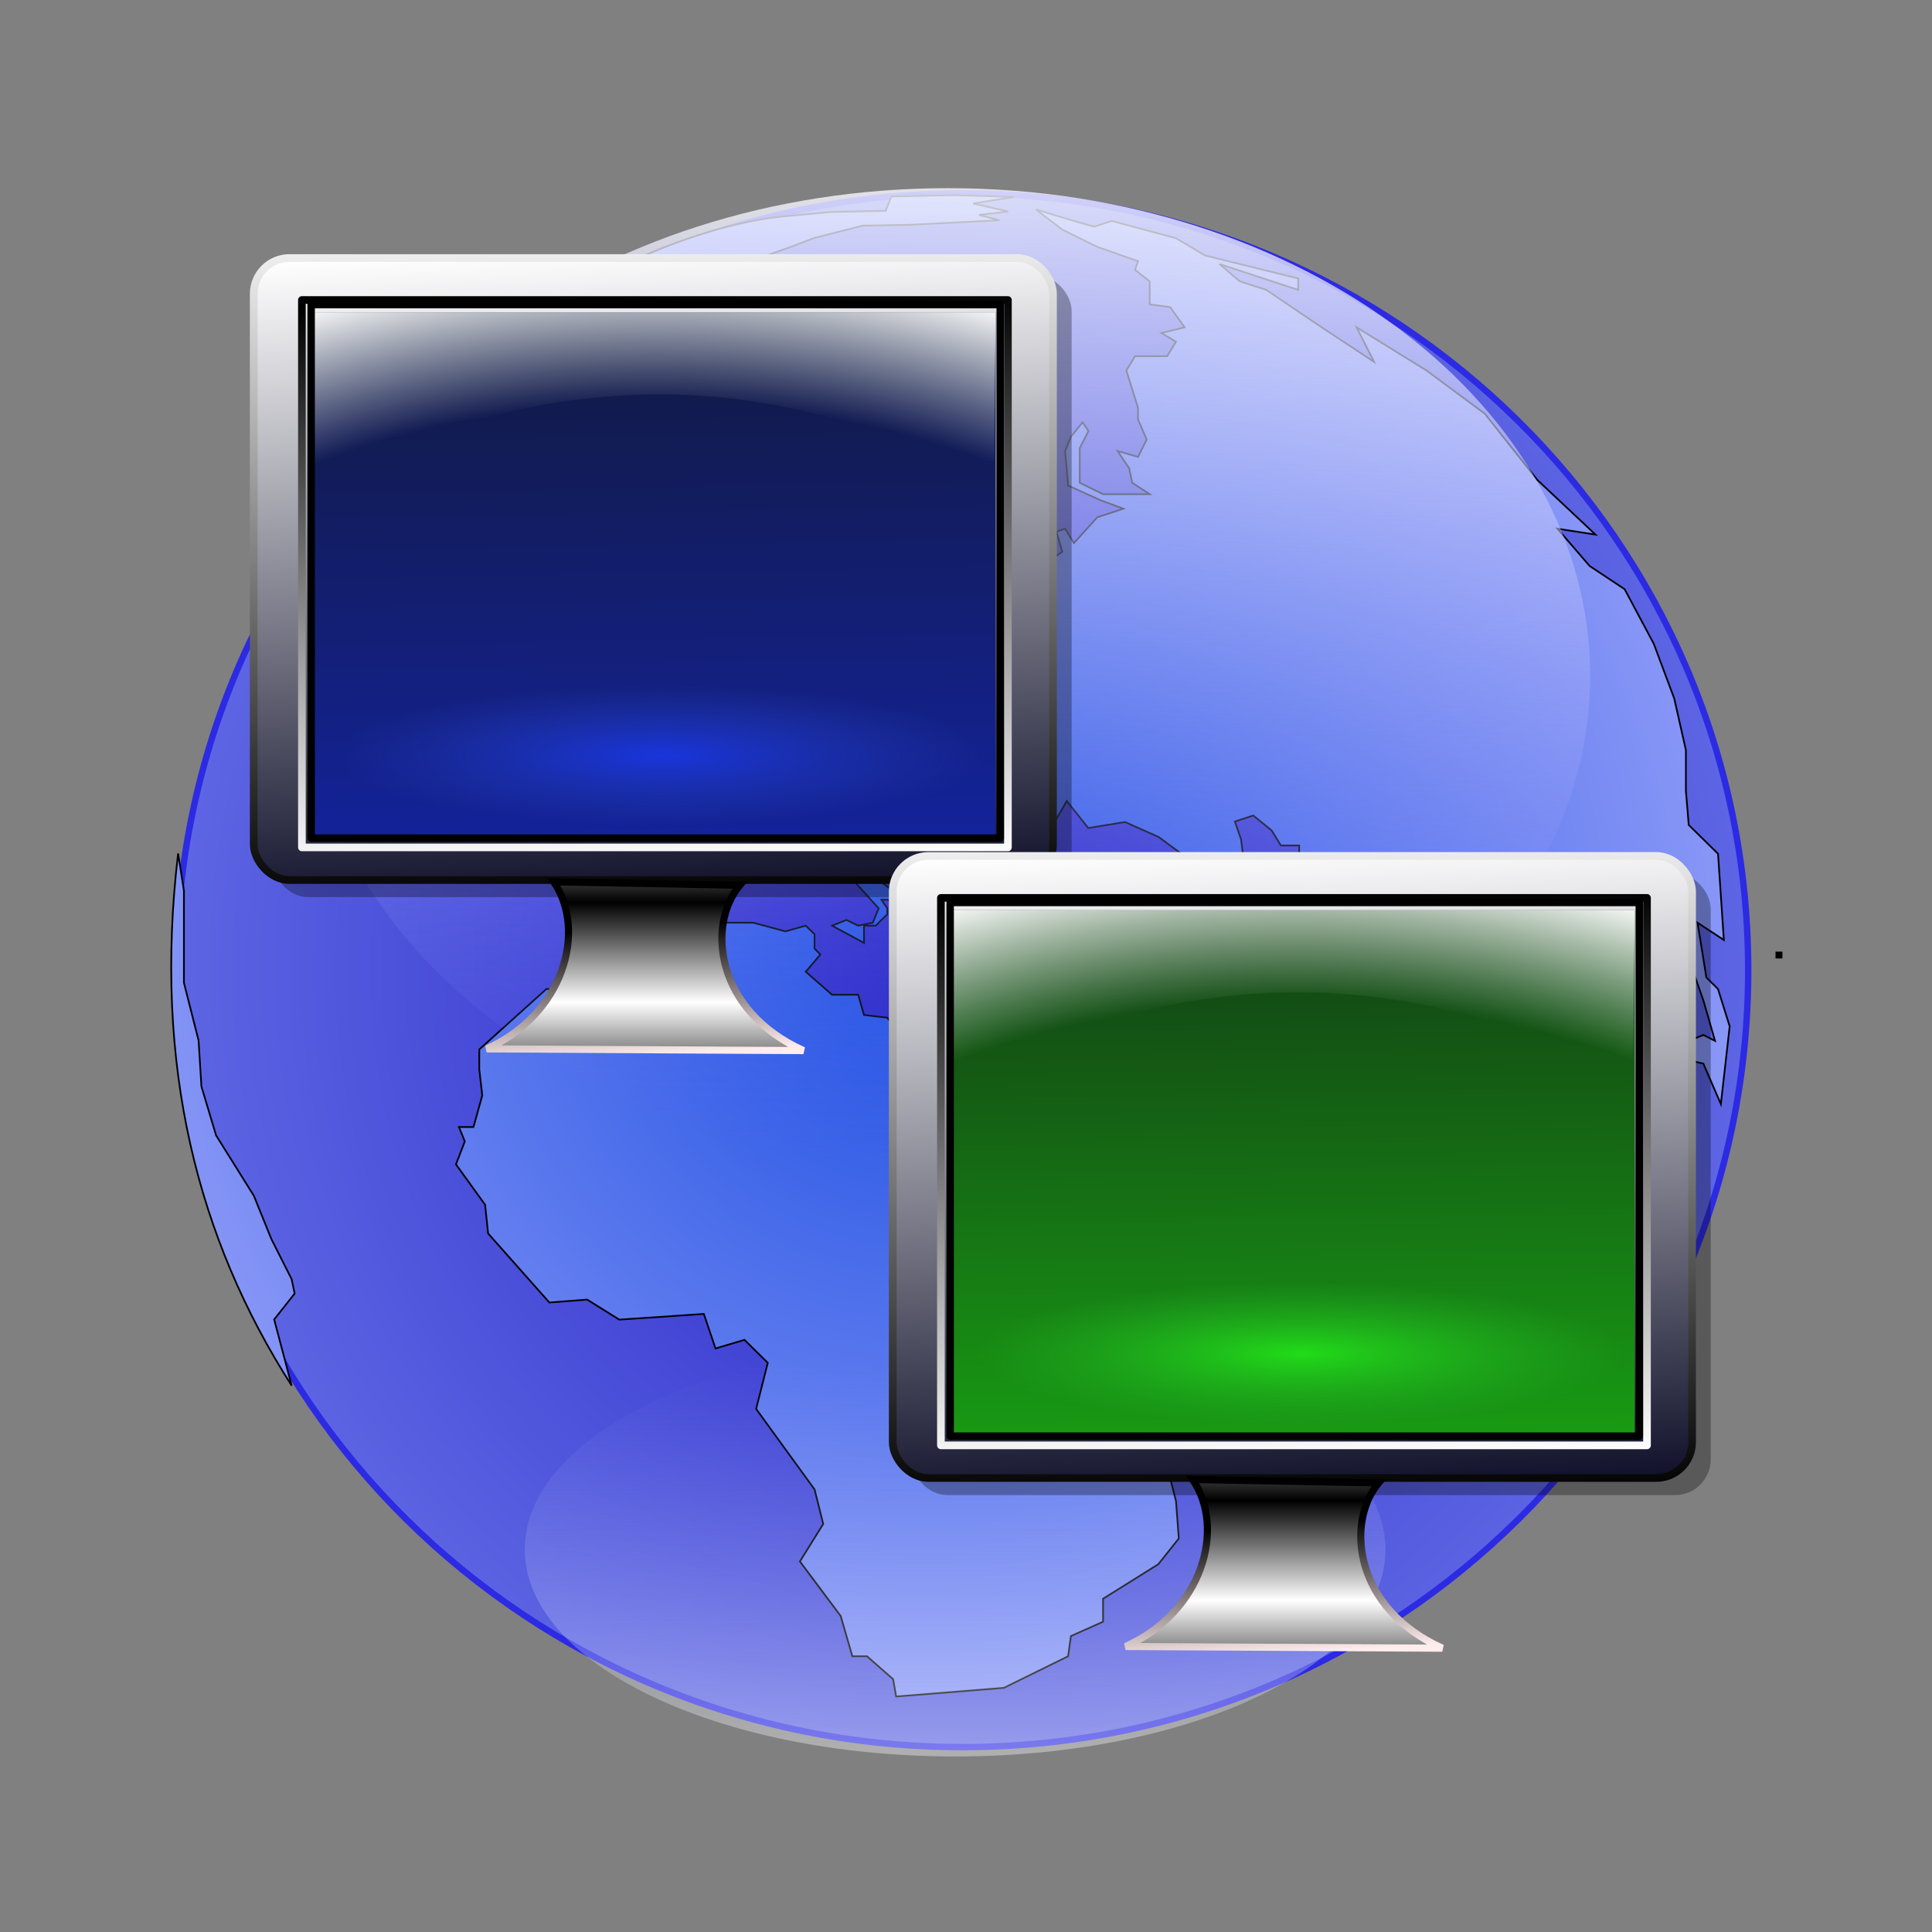 <?xml version="1.0" encoding="UTF-8" standalone="no"?>
<!-- Created with Inkscape (http://www.inkscape.org/) -->
<svg
   xmlns:dc="http://purl.org/dc/elements/1.1/"
   xmlns:cc="http://web.resource.org/cc/"
   xmlns:rdf="http://www.w3.org/1999/02/22-rdf-syntax-ns#"
   xmlns:svg="http://www.w3.org/2000/svg"
   xmlns="http://www.w3.org/2000/svg"
   xmlns:xlink="http://www.w3.org/1999/xlink"
   xmlns:sodipodi="http://sodipodi.sourceforge.net/DTD/sodipodi-0.dtd"
   xmlns:inkscape="http://www.inkscape.org/namespaces/inkscape"
   id="svg2"
   sodipodi:version="0.32"
   inkscape:version="0.45.1"
   width="256"
   height="256"
   version="1.0"
   sodipodi:docbase="/media/disk-2/aktual-melo"
   sodipodi:docname="Network-Places.svg"
   inkscape:output_extension="org.inkscape.output.svg.inkscape">
  <rect width="100%" height="100%" fill="#808080" stroke="none"/>
  <defs
     id="defs5">
    <linearGradient
       id="linearGradient7317">
      <stop
         style="stop-color:#189d13;stop-opacity:1;"
         offset="0"
         id="stop7319" />
      <stop
         style="stop-color:#123b15;stop-opacity:1;"
         offset="1"
         id="stop7321" />
    </linearGradient>
    <linearGradient
       id="linearGradient7309">
      <stop
         style="stop-color:#21dc18;stop-opacity:1;"
         offset="0"
         id="stop7311" />
      <stop
         style="stop-color:#25b02a;stop-opacity:0;"
         offset="1"
         id="stop7313" />
    </linearGradient>
    <radialGradient
       gradientUnits="userSpaceOnUse"
       gradientTransform="matrix(2.36,-4.921056e-7,5.057475e-7,2.487,-347.084,-379.246)"
       r="114.609"
       fy="249.404"
       fx="253.872"
       cy="249.404"
       cx="253.872"
       id="radialGradient2873"
       xlink:href="#linearGradient2875"
       inkscape:collect="always" />
    <linearGradient
       y2="592.205"
       x2="-932.792"
       y1="-9.542"
       x1="-983.559"
       gradientTransform="scale(-1.155,0.866)"
       gradientUnits="userSpaceOnUse"
       id="linearGradient2013"
       xlink:href="#linearGradient3109"
       inkscape:collect="always" />
    <linearGradient
       y2="10.631"
       x2="-68.401"
       y1="530.339"
       x1="449.496"
       gradientTransform="matrix(0.79,-4.159107e-2,4.303245e-2,0.763,394.72,70.004)"
       gradientUnits="userSpaceOnUse"
       id="linearGradient2010"
       xlink:href="#linearGradient7480"
       inkscape:collect="always" />
    <linearGradient
       y2="537.871"
       x2="452.564"
       y1="11.666"
       x1="-67.545"
       gradientTransform="matrix(0.79,-4.159107e-2,4.303245e-2,0.763,394.72,70.004)"
       gradientUnits="userSpaceOnUse"
       id="linearGradient2008"
       xlink:href="#linearGradient4910"
       inkscape:collect="always" />
    <linearGradient
       y2="779.087"
       x2="854.274"
       y1="233.441"
       x1="366.713"
       gradientTransform="matrix(0.999,-5.439426e-2,5.439514e-2,0.999,1.928,5.783)"
       gradientUnits="userSpaceOnUse"
       id="linearGradient2001"
       xlink:href="#linearGradient4297"
       inkscape:collect="always" />
    <linearGradient
       y2="10.631"
       x2="-68.401"
       y1="530.339"
       x1="449.496"
       gradientTransform="matrix(0.999,-5.439429e-2,5.439517e-2,0.999,434.189,222.209)"
       gradientUnits="userSpaceOnUse"
       id="linearGradient1999"
       xlink:href="#linearGradient7480"
       inkscape:collect="always" />
    <linearGradient
       y2="537.871"
       x2="452.564"
       y1="11.666"
       x1="-67.545"
       gradientTransform="matrix(0.999,-5.439429e-2,5.439517e-2,0.999,434.189,222.209)"
       gradientUnits="userSpaceOnUse"
       id="linearGradient1997"
       xlink:href="#linearGradient4910"
       inkscape:collect="always" />
    <linearGradient
       y2="592.205"
       x2="-932.792"
       y1="-9.542"
       x1="-983.559"
       gradientTransform="scale(-1.155,0.866)"
       gradientUnits="userSpaceOnUse"
       id="linearGradient1995"
       xlink:href="#linearGradient3109"
       inkscape:collect="always" />
    <radialGradient
       gradientTransform="scale(0.888,1.126)"
       gradientUnits="userSpaceOnUse"
       xlink:href="#linearGradient970"
       id="radialGradient973"
       fy="676.534"
       fx="243.087"
       r="97.462"
       cy="676.534"
       cx="243.087" />
    <linearGradient
       gradientTransform="matrix(2.149,0,0,1.034,-714.693,-464.173)"
       gradientUnits="userSpaceOnUse"
       xlink:href="#linearGradient2887"
       id="linearGradient770"
       y2="787.635"
       x2="452.824"
       y1="890.648"
       x1="452.824" />
    <radialGradient
       gradientTransform="matrix(1.519,0,0,1.463,-717.007,-462.949)"
       gradientUnits="userSpaceOnUse"
       xlink:href="#linearGradient668"
       id="radialGradient708"
       fy="476.608"
       fx="631.626"
       r="165.788"
       cy="476.608"
       cx="631.626" />
    <linearGradient
       spreadMethod="pad"
       gradientTransform="matrix(1.155,0,0,0.866,660.567,25.406)"
       gradientUnits="userSpaceOnUse"
       xlink:href="#linearGradient6228"
       id="linearGradient577"
       y2="1108.513"
       x2="1326.425"
       y1="414.635"
       x1="227.387" />
    <linearGradient
       gradientTransform="matrix(0.999,-5.439426e-2,5.439514e-2,0.999,1.928,5.783)"
       gradientUnits="userSpaceOnUse"
       xlink:href="#linearGradient4297"
       id="linearGradient3051"
       y2="779.087"
       x2="854.274"
       y1="233.441"
       x1="366.713" />
    <linearGradient
       gradientTransform="matrix(1.711,0,0,1.299,-716.118,-466.94)"
       gradientUnits="userSpaceOnUse"
       xlink:href="#linearGradient2881"
       id="linearGradient4300"
       y2="594.221"
       x2="558.047"
       y1="369.626"
       x1="563.67" />
    <linearGradient
       gradientTransform="matrix(0.999,-5.439429e-2,5.439517e-2,0.999,434.189,222.209)"
       gradientUnits="userSpaceOnUse"
       xlink:href="#linearGradient7480"
       id="linearGradient2432"
       y2="10.631"
       x2="-68.401"
       y1="530.339"
       x1="449.496" />
    <linearGradient
       gradientTransform="matrix(0.999,-5.439429e-2,5.439517e-2,0.999,434.189,222.209)"
       gradientUnits="userSpaceOnUse"
       xlink:href="#linearGradient4910"
       id="linearGradient2428"
       y2="537.871"
       x2="452.564"
       y1="11.666"
       x1="-67.545" />
    <defs
       id="defs8743">
      <linearGradient
         spreadMethod="pad"
         gradientUnits="objectBoundingBox"
         xlink:href="#linearGradient9558"
         id="linearGradient7346"
         y2="0.5"
         x2="1"
         y1="0.5"
         x1="0" />
      <linearGradient
         spreadMethod="pad"
         gradientUnits="objectBoundingBox"
         xlink:href="#linearGradient403"
         id="linearGradient6100"
         y2="0.5"
         x2="1"
         y1="0.5"
         x1="0" />
      <linearGradient
         spreadMethod="pad"
         gradientUnits="objectBoundingBox"
         xlink:href="#linearGradient4907"
         id="linearGradient4232"
         y2="0.5"
         x2="1"
         y1="0.5"
         x1="0" />
      <linearGradient
         id="linearGradient1594">
        <stop
           id="stop1595"
           offset="0"
           style="stop-color:#03a4fe;stop-opacity:0;" />
        <stop
           id="stop1596"
           offset="1"
           style="stop-color:#0090ff;stop-opacity:0.264;" />
      </linearGradient>
      <linearGradient
         id="linearGradient2829">
        <stop
           id="stop2830"
           offset="0"
           style="stop-color:#37ffff;stop-opacity:0.408;" />
        <stop
           id="stop2831"
           offset="1"
           style="stop-color:#60ffff;stop-opacity:0;" />
      </linearGradient>
      <linearGradient
         spreadMethod="pad"
         gradientUnits="objectBoundingBox"
         xlink:href="#linearGradient4904"
         id="linearGradient1587"
         y2="0.5"
         x2="1"
         y1="0.5"
         x1="0" />
      <linearGradient
         id="linearGradient2952">
        <stop
           id="stop2953"
           offset="0"
           style="stop-color:#ffffff;stop-opacity:0.378;" />
        <stop
           id="stop2954"
           offset="1"
           style="stop-color:#ffffff;stop-opacity:0;" />
      </linearGradient>
      <linearGradient
         id="linearGradient1870">
        <stop
           id="stop1871"
           offset="0"
           style="stop-color:#9dfffd;stop-opacity:0.995;" />
        <stop
           id="stop1872"
           offset="1"
           style="stop-color:#003fa7;stop-opacity:0.974;" />
      </linearGradient>
      <linearGradient
         id="linearGradient1598">
        <stop
           id="stop1599"
           offset="0"
           style="stop-color:#ffffff;stop-opacity:0.995;" />
        <stop
           id="stop1600"
           offset="1"
           style="stop-color:#53bdda;stop-opacity:1;" />
      </linearGradient>
      <linearGradient
         spreadMethod="pad"
         gradientUnits="objectBoundingBox"
         xlink:href="#linearGradient4901"
         id="linearGradient6007"
         y2="0.5"
         x2="1"
         y1="0.5"
         x1="0" />
      <linearGradient
         spreadMethod="pad"
         gradientUnits="objectBoundingBox"
         xlink:href="#linearGradient4928"
         id="linearGradient7207"
         y2="0.5"
         x2="1"
         y1="0.5"
         x1="0" />
      <linearGradient
         id="linearGradient2219">
        <stop
           id="stop2220"
           offset="0"
           style="stop-color:#001e00;stop-opacity:1;" />
        <stop
           id="stop2221"
           offset="1"
           style="stop-color:#000022;stop-opacity:0;" />
      </linearGradient>
      <linearGradient
         id="linearGradient17389">
        <stop
           id="stop17390"
           offset="0"
           style="stop-color:#000000;stop-opacity:0.451;" />
        <stop
           id="stop17391"
           offset="1"
           style="stop-color:#000000;stop-opacity:0;" />
      </linearGradient>
      <linearGradient
         spreadMethod="pad"
         gradientUnits="objectBoundingBox"
         xlink:href="#linearGradient9552"
         id="linearGradient16142"
         y2="0.5"
         x2="1"
         y1="0.5"
         x1="0" />
      <linearGradient
         id="linearGradient4028">
        <stop
           id="stop4029"
           offset="0"
           style="stop-color:#87ffff;stop-opacity:0.706;" />
        <stop
           id="stop4030"
           offset="1"
           style="stop-color:#ffffff;stop-opacity:0;" />
      </linearGradient>
      <linearGradient
         spreadMethod="pad"
         gradientUnits="objectBoundingBox"
         xlink:href="#linearGradient9555"
         id="linearGradient2167"
         y2="0.5"
         x2="1"
         y1="0.5"
         x1="0" />
      <linearGradient
         xlink:href="#linearGradient2167"
         id="linearGradient13655"
         y2="0.97"
         x2="0.526"
         y1="0.037"
         x1="0.526" />
      <linearGradient
         xlink:href="#linearGradient16142"
         id="linearGradient16141"
         y2="0.539"
         x2="0.864"
         y1="0.797"
         x1="0.306" />
      <linearGradient
         xlink:href="#linearGradient7207"
         id="linearGradient7210"
         y2="0.359"
         x2="0.663"
         y1="0.367"
         x1="0.029" />
      <linearGradient
         xlink:href="#linearGradient1594"
         id="linearGradient1597"
         y2="0.945"
         x2="0.594"
         y1="0.008"
         x1="0.678" />
      <linearGradient
         xlink:href="#linearGradient1598"
         id="linearGradient4105" />
      <radialGradient
         xlink:href="#linearGradient2829"
         id="radialGradient1590"
         fy="0.5"
         fx="0.5"
         r="0.509"
         cy="0.5"
         cx="0.5" />
      <linearGradient
         gradientTransform="scale(1.155,0.866)"
         gradientUnits="userSpaceOnUse"
         xlink:href="#linearGradient4232"
         id="linearGradient4235"
         y2="663.511"
         x2="260.042"
         y1="429.394"
         x1="260.042" />
      <linearGradient
         gradientTransform="scale(1.485,0.674)"
         gradientUnits="userSpaceOnUse"
         xlink:href="#linearGradient6100"
         id="linearGradient6103"
         y2="968.047"
         x2="205.207"
         y1="1082.052"
         x1="205.666" />
      <linearGradient
         gradientTransform="scale(1.007,0.993)"
         gradientUnits="userSpaceOnUse"
         xlink:href="#linearGradient7346"
         id="linearGradient7349"
         y2="673.13"
         x2="421.313"
         y1="79.105"
         x1="415.655" />
    </defs>
    <linearGradient
       gradientTransform="scale(-1.155,0.866)"
       gradientUnits="userSpaceOnUse"
       xlink:href="#linearGradient3109"
       id="linearGradient3113"
       y2="592.205"
       x2="-932.792"
       y1="-9.542"
       x1="-983.559" />
    <linearGradient
       id="linearGradient3109">
      <stop
         id="stop3110"
         offset="0"
         style="stop-color:#ffffff;stop-opacity:0.906;" />
      <stop
         id="stop3111"
         offset="1"
         style="stop-color:#ffffff;stop-opacity:0.177;" />
    </linearGradient>
    <linearGradient
       id="linearGradient6228">
      <stop
         id="stop6229"
         offset="0"
         style="stop-color:#ffffff;stop-opacity:0;" />
      <stop
         id="stop6231"
         offset="0.5"
         style="stop-color:#ffffff;stop-opacity:0.464;" />
      <stop
         id="stop6230"
         offset="1"
         style="stop-color:#ffffff;stop-opacity:0;" />
    </linearGradient>
    <linearGradient
       id="linearGradient7480">
      <stop
         id="stop7481"
         offset="0"
         style="stop-color:#bdbdbd;stop-opacity:1;" />
      <stop
         id="stop7482"
         offset="1"
         style="stop-color:#ffffff;stop-opacity:1;" />
    </linearGradient>
    <linearGradient
       id="linearGradient9552">
      <stop
         id="stop9554"
         offset="0"
         style="stop-color:#001dff;stop-opacity:0.776;" />
      <stop
         id="stop9553"
         offset="1"
         style="stop-color:#003787;stop-opacity:0.224;" />
    </linearGradient>
    <linearGradient
       id="linearGradient9555">
      <stop
         id="stop9557"
         offset="0"
         style="stop-color:#0043d9;stop-opacity:0.756;" />
      <stop
         id="stop9556"
         offset="1"
         style="stop-color:#00006e;stop-opacity:0.653;" />
    </linearGradient>
    <linearGradient
       id="linearGradient9558">
      <stop
         id="stop9560"
         offset="0"
         style="stop-color:#00007a;stop-opacity:1;" />
      <stop
         id="stop9559"
         offset="1"
         style="stop-color:#00007a;stop-opacity:0;" />
    </linearGradient>
    <linearGradient
       id="linearGradient4901">
      <stop
         id="stop4903"
         offset="0"
         style="stop-color:#ffffff;stop-opacity:0;" />
      <stop
         id="stop4902"
         offset="1"
         style="stop-color:#bbffff;stop-opacity:0.404;" />
    </linearGradient>
    <linearGradient
       id="linearGradient4904">
      <stop
         id="stop4906"
         offset="0"
         style="stop-color:#006ce4;stop-opacity:0.249;" />
      <stop
         id="stop4905"
         offset="1"
         style="stop-color:#3b85b3;stop-opacity:0.207;" />
    </linearGradient>
    <linearGradient
       id="linearGradient4907">
      <stop
         id="stop4909"
         offset="0"
         style="stop-color:#ffffff;stop-opacity:0.845;" />
      <stop
         id="stop4908"
         offset="1"
         style="stop-color:#ffffff;stop-opacity:0;" />
    </linearGradient>
    <linearGradient
       id="linearGradient4910">
      <stop
         id="stop4911"
         offset="0"
         style="stop-color:#000000;stop-opacity:0.681;" />
      <stop
         id="stop4912"
         offset="1"
         style="stop-color:#000000;stop-opacity:0.094;" />
    </linearGradient>
    <linearGradient
       id="linearGradient4928">
      <stop
         id="stop4930"
         offset="0"
         style="stop-color:#0072fe;stop-opacity:1;" />
      <stop
         id="stop4929"
         offset="1"
         style="stop-color:#0000b0;stop-opacity:1;" />
    </linearGradient>
    <linearGradient
       id="linearGradient4297">
      <stop
         id="stop4298"
         offset="0"
         style="stop-color:#bdbdbd;stop-opacity:0.502;" />
      <stop
         id="stop4299"
         offset="1"
         style="stop-color:#ffffff;stop-opacity:0.729;" />
    </linearGradient>
    <linearGradient
       id="linearGradient403">
      <stop
         id="stop405"
         offset="0"
         style="stop-color:#ffffff;stop-opacity:0.371;" />
      <stop
         id="stop404"
         offset="1"
         style="stop-color:#ffffff;stop-opacity:0;" />
    </linearGradient>
    <linearGradient
       id="linearGradient668">
      <stop
         id="stop669"
         offset="0"
         style="stop-color:#1c4fe2;stop-opacity:1" />
      <stop
         id="stop670"
         offset="1"
         style="stop-color:#97a0f9;stop-opacity:1" />
    </linearGradient>
    <linearGradient
       id="linearGradient970">
      <stop
         id="stop971"
         offset="0"
         style="stop-color:#ffbf00;stop-opacity:1;" />
      <stop
         id="stop972"
         offset="1"
         style="stop-color:#ffbf00;stop-opacity:0;" />
    </linearGradient>
    <linearGradient
       inkscape:collect="always"
       id="linearGradient2875">
      <stop
         style="stop-color:#2521c4;stop-opacity:1"
         offset="0"
         id="stop2877" />
      <stop
         style="stop-color:#6a76eb;stop-opacity:1"
         offset="1"
         id="stop2879" />
    </linearGradient>
    <linearGradient
       id="linearGradient2881">
      <stop
         style="stop-color:#ffffff;stop-opacity:0.845;"
         offset="0"
         id="stop2883" />
      <stop
         style="stop-color:#4d5af1;stop-opacity:0"
         offset="1"
         id="stop2885" />
    </linearGradient>
    <linearGradient
       id="linearGradient2887">
      <stop
         style="stop-color:#ffffff;stop-opacity:0.371;"
         offset="0"
         id="stop2889" />
      <stop
         style="stop-color:#94a4f0;stop-opacity:0"
         offset="1"
         id="stop2891" />
    </linearGradient>
    <linearGradient
       gradientUnits="userSpaceOnUse"
       y2="121.241"
       x2="67.041"
       y1="103.078"
       x1="65.799"
       id="linearGradient2878"
       xlink:href="#linearGradient2872"
       inkscape:collect="always" />
    <linearGradient
       spreadMethod="reflect"
       gradientUnits="userSpaceOnUse"
       y2="113.966"
       x2="61.943"
       y1="99.932"
       x1="61.943"
       id="linearGradient2870"
       xlink:href="#linearGradient2864"
       inkscape:collect="always" />
    <radialGradient
       r="43.917"
       fy="84.446"
       fx="68.597"
       cy="84.446"
       cx="68.597"
       gradientTransform="matrix(1,0,0,0.253,0,63.044)"
       gradientUnits="userSpaceOnUse"
       id="radialGradient2860"
       xlink:href="#linearGradient2813"
       inkscape:collect="always" />
    <radialGradient
       r="53.137"
       fy="232.457"
       fx="55.504"
       cy="232.457"
       cx="55.504"
       gradientTransform="matrix(3.032318e-8,-1.668,2.597,4.56034e-8,-537.486,188.79)"
       gradientUnits="userSpaceOnUse"
       id="radialGradient2858"
       xlink:href="#linearGradient2783"
       inkscape:collect="always" />
    <linearGradient
       y2="11.735"
       x2="64.631"
       y1="100.295"
       x1="66.299"
       gradientUnits="userSpaceOnUse"
       id="linearGradient2856"
       xlink:href="#linearGradient2772"
       inkscape:collect="always" />
    <linearGradient
       y2="12.708"
       x2="74.158"
       y1="101.747"
       x1="76.587"
       gradientTransform="matrix(0.994,0,0,0.992,0.55,0.349)"
       gradientUnits="userSpaceOnUse"
       id="linearGradient2854"
       xlink:href="#linearGradient2764"
       inkscape:collect="always" />
    <linearGradient
       y2="-2.178"
       x2="94.483"
       y1="106.949"
       x1="96.186"
       gradientUnits="userSpaceOnUse"
       id="linearGradient2852"
       xlink:href="#linearGradient2831"
       inkscape:collect="always" />
    <linearGradient
       y2="4.839"
       x2="63.753"
       y1="106.465"
       x1="68.36"
       gradientUnits="userSpaceOnUse"
       id="linearGradient2850"
       xlink:href="#linearGradient2823"
       inkscape:collect="always" />
    <linearGradient
       id="linearGradient2764"
       inkscape:collect="always">
      <stop
         id="stop2766"
         offset="0"
         style="stop-color:white;stop-opacity:1" />
      <stop
         id="stop2768"
         offset="1"
         style="stop-color:black;stop-opacity:1" />
    </linearGradient>
    <linearGradient
       id="linearGradient2772">
      <stop
         id="stop2774"
         offset="0"
         style="stop-color:#13239d;stop-opacity:1;" />
      <stop
         id="stop2776"
         offset="1"
         style="stop-color:#12193b;stop-opacity:1;" />
    </linearGradient>
    <linearGradient
       id="linearGradient2783">
      <stop
         style="stop-color:#b5d9b4;stop-opacity:0"
         offset="0"
         id="stop2785" />
      <stop
         id="stop2793"
         offset="0.5"
         style="stop-color:#daecd9;stop-opacity:0;" />
      <stop
         style="stop-color:#ecf5ec;stop-opacity:0;"
         offset="0.75"
         id="stop2795" />
      <stop
         style="stop-color:white;stop-opacity:1"
         offset="1"
         id="stop2787" />
    </linearGradient>
    <linearGradient
       id="linearGradient2801">
      <stop
         id="stop2807"
         offset="0"
         style="stop-color:#18dc18;stop-opacity:0" />
      <stop
         id="stop2809"
         offset="1"
         style="stop-color:#2e9f30;stop-opacity:1;" />
    </linearGradient>
    <linearGradient
       id="linearGradient2813">
      <stop
         id="stop2815"
         offset="0"
         style="stop-color:#1835dc;stop-opacity:1;" />
      <stop
         id="stop2817"
         offset="1"
         style="stop-color:#253cb0;stop-opacity:0;" />
    </linearGradient>
    <linearGradient
       id="linearGradient2823"
       inkscape:collect="always">
      <stop
         id="stop2825"
         offset="0"
         style="stop-color:#10102a;stop-opacity:1" />
      <stop
         id="stop2827"
         offset="1"
         style="stop-color:white;stop-opacity:1" />
    </linearGradient>
    <linearGradient
       id="linearGradient2831"
       inkscape:collect="always">
      <stop
         id="stop2833"
         offset="0"
         style="stop-color:black;stop-opacity:1" />
      <stop
         id="stop2835"
         offset="1"
         style="stop-color:white;stop-opacity:1" />
    </linearGradient>
    <linearGradient
       id="linearGradient2864"
       inkscape:collect="always">
      <stop
         id="stop2866"
         offset="0"
         style="stop-color:black;stop-opacity:1;" />
      <stop
         id="stop2868"
         offset="1"
         style="stop-color:white;stop-opacity:1" />
    </linearGradient>
    <linearGradient
       id="linearGradient2872"
       inkscape:collect="always">
      <stop
         id="stop2874"
         offset="0"
         style="stop-color:black;stop-opacity:1;" />
      <stop
         id="stop2876"
         offset="1"
         style="stop-color:#ffeded;stop-opacity:1" />
    </linearGradient>
    <linearGradient
       inkscape:collect="always"
       xlink:href="#linearGradient2823"
       id="linearGradient6244"
       gradientUnits="userSpaceOnUse"
       x1="68.36"
       y1="106.465"
       x2="63.753"
       y2="4.839" />
    <linearGradient
       inkscape:collect="always"
       xlink:href="#linearGradient2831"
       id="linearGradient6246"
       gradientUnits="userSpaceOnUse"
       x1="96.186"
       y1="106.949"
       x2="94.483"
       y2="-2.178" />
    <linearGradient
       inkscape:collect="always"
       xlink:href="#linearGradient2764"
       id="linearGradient6248"
       gradientUnits="userSpaceOnUse"
       gradientTransform="matrix(0.994,0,0,0.992,0.55,0.349)"
       x1="76.587"
       y1="101.747"
       x2="74.158"
       y2="12.708" />
    <linearGradient
       inkscape:collect="always"
       xlink:href="#linearGradient2772"
       id="linearGradient6250"
       gradientUnits="userSpaceOnUse"
       x1="66.299"
       y1="100.295"
       x2="64.631"
       y2="11.735" />
    <radialGradient
       inkscape:collect="always"
       xlink:href="#linearGradient2783"
       id="radialGradient6252"
       gradientUnits="userSpaceOnUse"
       gradientTransform="matrix(3.032318e-8,-1.668,2.597,4.56034e-8,-537.486,188.79)"
       cx="55.504"
       cy="232.457"
       fx="55.504"
       fy="232.457"
       r="53.137" />
    <radialGradient
       inkscape:collect="always"
       xlink:href="#linearGradient2813"
       id="radialGradient6254"
       gradientUnits="userSpaceOnUse"
       gradientTransform="matrix(1,0,0,0.253,0,63.044)"
       cx="68.597"
       cy="84.446"
       fx="68.597"
       fy="84.446"
       r="43.917" />
    <linearGradient
       inkscape:collect="always"
       xlink:href="#linearGradient2864"
       id="linearGradient6256"
       gradientUnits="userSpaceOnUse"
       spreadMethod="reflect"
       x1="61.943"
       y1="99.932"
       x2="61.943"
       y2="113.966" />
    <linearGradient
       inkscape:collect="always"
       xlink:href="#linearGradient2872"
       id="linearGradient6258"
       gradientUnits="userSpaceOnUse"
       x1="65.799"
       y1="103.078"
       x2="67.041"
       y2="121.241" />
    <linearGradient
       inkscape:collect="always"
       xlink:href="#linearGradient2864"
       id="linearGradient6261"
       gradientUnits="userSpaceOnUse"
       spreadMethod="reflect"
       x1="61.943"
       y1="99.932"
       x2="61.943"
       y2="113.966"
       gradientTransform="matrix(0.943,0,0,0.943,268.204,83.283)" />
    <linearGradient
       inkscape:collect="always"
       xlink:href="#linearGradient2872"
       id="linearGradient6263"
       gradientUnits="userSpaceOnUse"
       x1="65.799"
       y1="103.078"
       x2="67.041"
       y2="121.241"
       gradientTransform="matrix(0.943,0,0,0.943,268.204,83.283)" />
    <radialGradient
       inkscape:collect="always"
       xlink:href="#linearGradient2783"
       id="radialGradient7247"
       gradientUnits="userSpaceOnUse"
       gradientTransform="matrix(2.5823402e-8,-1.421,2.212,3.8836129e-8,-186.259,246.923)"
       cx="55.504"
       cy="232.457"
       fx="55.504"
       fy="232.457"
       r="53.137" />
    <linearGradient
       inkscape:collect="always"
       xlink:href="#linearGradient2772"
       id="linearGradient7250"
       gradientUnits="userSpaceOnUse"
       x1="66.299"
       y1="100.295"
       x2="64.631"
       y2="11.735"
       gradientTransform="matrix(0.852,0,0,0.852,271.468,86.149)" />
    <linearGradient
       inkscape:collect="always"
       xlink:href="#linearGradient2764"
       id="linearGradient7253"
       gradientUnits="userSpaceOnUse"
       gradientTransform="matrix(0.846,0,0,0.844,271.936,86.445)"
       x1="76.587"
       y1="101.747"
       x2="74.158"
       y2="12.708" />
    <linearGradient
       inkscape:collect="always"
       xlink:href="#linearGradient2823"
       id="linearGradient7256"
       gradientUnits="userSpaceOnUse"
       x1="68.36"
       y1="106.465"
       x2="63.753"
       y2="4.839"
       gradientTransform="matrix(0.852,0,0,0.852,271.468,86.149)" />
    <linearGradient
       inkscape:collect="always"
       xlink:href="#linearGradient2831"
       id="linearGradient7258"
       gradientUnits="userSpaceOnUse"
       x1="96.186"
       y1="106.949"
       x2="94.483"
       y2="-2.178"
       gradientTransform="matrix(0.852,0,0,0.852,271.468,86.149)" />
    <linearGradient
       inkscape:collect="always"
       xlink:href="#linearGradient2823"
       id="linearGradient7271"
       gradientUnits="userSpaceOnUse"
       gradientTransform="matrix(0.852,0,0,0.852,271.468,86.149)"
       x1="68.36"
       y1="106.465"
       x2="63.753"
       y2="4.839" />
    <linearGradient
       inkscape:collect="always"
       xlink:href="#linearGradient2831"
       id="linearGradient7273"
       gradientUnits="userSpaceOnUse"
       gradientTransform="matrix(0.852,0,0,0.852,271.468,86.149)"
       x1="96.186"
       y1="106.949"
       x2="94.483"
       y2="-2.178" />
    <linearGradient
       inkscape:collect="always"
       xlink:href="#linearGradient2764"
       id="linearGradient7275"
       gradientUnits="userSpaceOnUse"
       gradientTransform="matrix(0.846,0,0,0.844,271.936,86.445)"
       x1="76.587"
       y1="101.747"
       x2="74.158"
       y2="12.708" />
    <linearGradient
       inkscape:collect="always"
       xlink:href="#linearGradient2772"
       id="linearGradient7277"
       gradientUnits="userSpaceOnUse"
       gradientTransform="matrix(0.852,0,0,0.852,271.468,86.149)"
       x1="66.299"
       y1="100.295"
       x2="64.631"
       y2="11.735" />
    <radialGradient
       inkscape:collect="always"
       xlink:href="#linearGradient2783"
       id="radialGradient7279"
       gradientUnits="userSpaceOnUse"
       gradientTransform="matrix(2.5823402e-8,-1.421,2.212,3.8836129e-8,-186.259,246.923)"
       cx="55.504"
       cy="232.457"
       fx="55.504"
       fy="232.457"
       r="53.137" />
    <radialGradient
       inkscape:collect="always"
       xlink:href="#linearGradient2813"
       id="radialGradient7281"
       gradientUnits="userSpaceOnUse"
       gradientTransform="matrix(1,0,0,0.253,0,63.044)"
       cx="68.597"
       cy="84.446"
       fx="68.597"
       fy="84.446"
       r="43.917" />
    <linearGradient
       inkscape:collect="always"
       xlink:href="#linearGradient2864"
       id="linearGradient7283"
       gradientUnits="userSpaceOnUse"
       gradientTransform="matrix(0.943,0,0,0.943,268.204,83.283)"
       spreadMethod="reflect"
       x1="61.943"
       y1="99.932"
       x2="61.943"
       y2="113.966" />
    <linearGradient
       inkscape:collect="always"
       xlink:href="#linearGradient2872"
       id="linearGradient7285"
       gradientUnits="userSpaceOnUse"
       gradientTransform="matrix(0.943,0,0,0.943,268.204,83.283)"
       x1="65.799"
       y1="103.078"
       x2="67.041"
       y2="121.241" />
    <linearGradient
       inkscape:collect="always"
       xlink:href="#linearGradient2864"
       id="linearGradient7288"
       gradientUnits="userSpaceOnUse"
       gradientTransform="matrix(0.943,0,0,0.943,285.535,103.585)"
       spreadMethod="reflect"
       x1="61.943"
       y1="99.932"
       x2="61.943"
       y2="113.966" />
    <linearGradient
       inkscape:collect="always"
       xlink:href="#linearGradient2872"
       id="linearGradient7290"
       gradientUnits="userSpaceOnUse"
       gradientTransform="matrix(0.943,0,0,0.943,285.535,103.585)"
       x1="65.799"
       y1="103.078"
       x2="67.041"
       y2="121.241" />
    <radialGradient
       inkscape:collect="always"
       xlink:href="#linearGradient2783"
       id="radialGradient7295"
       gradientUnits="userSpaceOnUse"
       gradientTransform="matrix(2.5823402e-8,-1.421,2.212,3.8836129e-8,-168.928,267.225)"
       cx="55.504"
       cy="232.457"
       fx="55.504"
       fy="232.457"
       r="53.137" />
    <linearGradient
       inkscape:collect="always"
       xlink:href="#linearGradient7317"
       id="linearGradient7298"
       gradientUnits="userSpaceOnUse"
       gradientTransform="matrix(0.852,0,0,0.852,288.798,106.45)"
       x1="66.299"
       y1="100.295"
       x2="64.631"
       y2="11.735" />
    <linearGradient
       inkscape:collect="always"
       xlink:href="#linearGradient2764"
       id="linearGradient7301"
       gradientUnits="userSpaceOnUse"
       gradientTransform="matrix(0.846,0,0,0.844,289.267,106.747)"
       x1="76.587"
       y1="101.747"
       x2="74.158"
       y2="12.708" />
    <linearGradient
       inkscape:collect="always"
       xlink:href="#linearGradient2823"
       id="linearGradient7304"
       gradientUnits="userSpaceOnUse"
       gradientTransform="matrix(0.852,0,0,0.852,288.798,106.45)"
       x1="68.36"
       y1="106.465"
       x2="63.753"
       y2="4.839" />
    <linearGradient
       inkscape:collect="always"
       xlink:href="#linearGradient2831"
       id="linearGradient7306"
       gradientUnits="userSpaceOnUse"
       gradientTransform="matrix(0.852,0,0,0.852,288.798,106.45)"
       x1="96.186"
       y1="106.949"
       x2="94.483"
       y2="-2.178" />
    <radialGradient
       inkscape:collect="always"
       xlink:href="#linearGradient7309"
       id="radialGradient7315"
       gradientUnits="userSpaceOnUse"
       gradientTransform="matrix(1,0,0,0.253,0,63.044)"
       cx="68.597"
       cy="84.446"
       fx="68.597"
       fy="84.446"
       r="43.917" />
    <linearGradient
       inkscape:collect="always"
       xlink:href="#linearGradient2823"
       id="linearGradient7333"
       gradientUnits="userSpaceOnUse"
       gradientTransform="matrix(0.852,0,0,0.852,288.798,106.45)"
       x1="68.36"
       y1="106.465"
       x2="63.753"
       y2="4.839" />
    <linearGradient
       inkscape:collect="always"
       xlink:href="#linearGradient2831"
       id="linearGradient7335"
       gradientUnits="userSpaceOnUse"
       gradientTransform="matrix(0.852,0,0,0.852,288.798,106.45)"
       x1="96.186"
       y1="106.949"
       x2="94.483"
       y2="-2.178" />
    <linearGradient
       inkscape:collect="always"
       xlink:href="#linearGradient2764"
       id="linearGradient7337"
       gradientUnits="userSpaceOnUse"
       gradientTransform="matrix(0.846,0,0,0.844,289.267,106.747)"
       x1="76.587"
       y1="101.747"
       x2="74.158"
       y2="12.708" />
    <linearGradient
       inkscape:collect="always"
       xlink:href="#linearGradient7317"
       id="linearGradient7339"
       gradientUnits="userSpaceOnUse"
       gradientTransform="matrix(0.852,0,0,0.852,288.798,106.45)"
       x1="66.299"
       y1="100.295"
       x2="64.631"
       y2="11.735" />
    <radialGradient
       inkscape:collect="always"
       xlink:href="#linearGradient2783"
       id="radialGradient7341"
       gradientUnits="userSpaceOnUse"
       gradientTransform="matrix(2.5823402e-8,-1.421,2.212,3.8836129e-8,-168.928,267.225)"
       cx="55.504"
       cy="232.457"
       fx="55.504"
       fy="232.457"
       r="53.137" />
    <radialGradient
       inkscape:collect="always"
       xlink:href="#linearGradient7309"
       id="radialGradient7343"
       gradientUnits="userSpaceOnUse"
       gradientTransform="matrix(1,0,0,0.253,0,63.044)"
       cx="68.597"
       cy="84.446"
       fx="68.597"
       fy="84.446"
       r="43.917" />
    <linearGradient
       inkscape:collect="always"
       xlink:href="#linearGradient2864"
       id="linearGradient7345"
       gradientUnits="userSpaceOnUse"
       gradientTransform="matrix(0.943,0,0,0.943,285.535,103.585)"
       spreadMethod="reflect"
       x1="61.943"
       y1="99.932"
       x2="61.943"
       y2="113.966" />
    <linearGradient
       inkscape:collect="always"
       xlink:href="#linearGradient2872"
       id="linearGradient7347"
       gradientUnits="userSpaceOnUse"
       gradientTransform="matrix(0.943,0,0,0.943,285.535,103.585)"
       x1="65.799"
       y1="103.078"
       x2="67.041"
       y2="121.241" />
  </defs>
  <sodipodi:namedview
     inkscape:window-height="733"
     inkscape:window-width="1017"
     inkscape:pageshadow="2"
     inkscape:pageopacity="0.0"
     guidetolerance="10.0"
     gridtolerance="10.0"
     objecttolerance="10.0"
     borderopacity="1.0"
     bordercolor="#666666"
     pagecolor="#ffffff"
     id="base"
     width="256px"
     height="256px"
     inkscape:zoom="2.0195312"
     inkscape:cx="128"
     inkscape:cy="128"
     inkscape:window-x="0"
     inkscape:window-y="0"
     inkscape:current-layer="svg2" />
  <g
     id="g3172"
     transform="matrix(0.479,0,0,0.479,6.773,13.077)">
    <path
       id="path381"
       style="fill:url(#radialGradient2873);fill-opacity:1;stroke:#2c2ae3;stroke-width:1.766;stroke-opacity:1"
       d="M 469.462,241.094 C 469.492,359.775 372.149,456.001 252.061,456.001 C 131.973,456.001 34.631,359.775 34.661,241.094 C 34.631,122.413 131.973,26.187 252.061,26.187 C 372.149,26.187 469.492,122.413 469.462,241.094 z " />
    <path
       id="path4653"
       style="fill:url(#radialGradient708);fill-opacity:1;fill-rule:nonzero;stroke:#000000;stroke-width:0.466;stroke-linecap:butt;stroke-linejoin:miter;stroke-miterlimit:4;stroke-opacity:1"
       d="M 250.151,26.693 L 232.421,27.054 L 230.855,31.02 L 215.566,31.336 L 205.112,32.327 C 166.497,35.137 104.647,68.269 68.937,123.196 L 74.647,125.495 L 83.351,117.337 L 86.667,121.258 L 90.581,115.624 L 94.68,120.312 L 89.89,122.791 L 93.16,125.135 L 100.39,124.188 L 101.081,117.021 L 108.956,107.33 L 109.923,116.075 L 114.022,117.562 L 103.568,121.754 L 103.752,128.921 L 103.061,135.276 L 109.462,132.797 L 109.37,128.786 L 111.765,127.163 L 112.456,121.574 L 115.633,118.328 L 121.206,115.849 L 125.166,111.793 L 129.817,102.147 L 140.916,91.6 L 136.863,90.112 L 142.389,84.433 L 149.435,73.931 L 136.633,78.979 L 128.666,83.892 L 123.002,83.216 L 131.751,76.68 L 153.212,59.552 L 164.633,66.493 L 163.896,69.694 L 155.054,72.218 L 154.317,76.229 L 148.745,79.52 L 145.659,86.777 L 153.718,85.785 L 156.021,80.962 L 156.942,85.74 L 164.126,82.405 L 168.04,76.77 L 171.264,77.492 L 173.659,75.058 L 180.797,70.19 L 187.981,64.465 L 190.329,62.031 L 189.5,59.687 L 183.836,59.777 L 179.047,60.634 L 175.04,63.113 L 173.428,62.347 L 177.389,59.101 L 187.797,56.487 L 191.066,58.831 L 194.29,57.208 L 196.639,53.963 L 196.546,50.763 L 185.356,54.188 L 181.303,52.656 L 190.053,46.12 L 204.467,41.072 L 210.869,38.593 L 224.5,35.122 L 237.394,34.897 L 262.355,33.635 L 256.69,32.147 L 264.749,31.201 L 255.032,28.992 L 266.269,27.189 L 250.151,26.693 z M 272.44,30.66 L 279.716,36.204 L 289.387,40.982 L 300.67,44.948 L 299.841,47.337 L 303.893,50.537 L 303.893,56.893 L 309.558,57.659 L 313.564,63.248 L 307.117,64.826 L 311.17,67.215 L 308.729,71.226 L 299.841,71.226 L 297.446,75.193 L 300.67,85.515 L 300.67,88.715 L 303.064,94.304 L 300.67,99.082 L 295.005,97.459 L 298.229,102.237 L 299.058,106.249 L 303.893,109.404 L 290.999,109.404 L 284.552,106.249 L 284.552,103.86 L 284.552,96.693 L 286.946,91.915 L 285.334,89.526 L 282.111,93.493 L 280.499,97.459 L 281.328,107.015 L 290.17,111.026 L 296.617,113.415 L 289.387,115.804 L 282.94,122.926 L 280.499,118.959 L 278.104,119.771 L 279.716,125.315 L 274.052,129.281 L 274.881,131.67 L 273.269,134.871 L 268.387,135.682 L 267.604,130.904 L 264.381,127.704 L 269.999,129.281 L 274.052,127.704 L 274.881,122.926 L 260.328,118.193 L 257.105,116.571 L 247.48,118.193 L 240.204,123.737 L 228.092,138.026 L 222.474,137.26 L 218.421,142.037 L 215.197,151.593 L 217.638,153.982 L 225.697,150.782 L 228.921,165.115 L 236.98,161.149 L 236.197,154.748 L 239.421,153.171 L 241.815,149.97 L 239.421,146.815 L 239.421,142.804 L 245.868,136.448 L 245.868,133.293 L 250.703,130.904 L 253.098,134.871 L 245.868,141.226 L 246.651,149.97 L 255.539,149.204 L 260.328,150.782 L 257.105,153.171 L 249.092,151.593 L 249.092,154.748 L 250.703,156.371 L 250.703,161.915 L 246.651,157.948 L 244.256,166.693 L 240.204,170.704 L 238.592,168.315 L 228.092,170.704 L 226.48,167.504 L 224.085,169.893 L 221.645,167.504 L 220.862,164.304 L 223.257,160.337 L 223.257,157.137 L 217.638,159.526 L 217.638,169.082 L 208.75,169.893 L 207.138,173.86 L 202.303,175.437 L 200.691,179.449 L 193.415,181.026 L 189.408,177.06 L 189.408,181.838 L 187.797,182.604 L 185.356,181.026 L 181.349,181.838 L 186.968,186.615 L 186.968,192.16 L 182.961,200.904 L 166.843,195.315 L 157.955,210.46 L 157.172,218.438 L 161.179,218.438 L 164.448,223.215 L 167.672,223.215 L 174.902,224.793 L 179.738,222.404 L 182.961,219.204 L 183.79,215.237 L 188.579,211.271 L 194.244,208.882 L 194.244,205.682 L 197.467,204.104 L 203.132,207.259 L 211.191,203.293 L 213.586,206.493 L 212.803,208.882 L 220.033,216.815 L 222.474,216.815 L 228.921,223.982 L 227.309,227.948 L 223.257,228.76 L 220.033,227.182 L 216.026,228.76 L 224.868,233.537 L 224.868,231.96 L 224.868,228.76 L 228.092,228.76 L 231.316,225.604 L 231.316,223.982 L 229.704,221.593 L 231.316,221.593 L 235.368,222.404 L 235.368,220.827 L 229.704,216.815 L 228.921,214.426 L 225.697,212.848 L 220.033,204.104 L 221.645,199.326 L 237.809,215.237 L 238.592,220.015 L 244.256,233.537 L 249.092,234.349 L 251.486,227.948 L 248.263,221.593 L 257.105,219.204 L 257.105,226.371 L 257.105,228.76 L 259.545,227.948 L 261.94,233.537 L 268.387,235.115 L 272.44,233.537 L 276.492,235.926 L 282.111,234.349 L 282.94,232.726 L 286.163,234.349 L 288.558,239.127 L 282.94,252.649 L 273.269,252.649 L 266.776,255.849 L 245.868,248.682 L 238.592,252.649 L 238.592,255.849 L 233.756,257.427 L 231.316,254.226 L 224.868,253.46 L 223.257,247.871 L 216.026,247.871 L 208.75,241.515 L 212.803,236.738 L 211.191,235.115 L 211.191,231.148 L 208.75,228.76 L 203.132,230.337 L 194.244,227.948 L 182.961,227.948 L 173.29,230.337 L 167.672,228.76 L 164.448,225.604 L 158.784,231.148 L 154.731,231.96 L 147.501,235.926 L 148.284,241.515 L 141.837,246.293 L 137.001,246.293 L 118.442,263.016 L 118.442,268.56 L 119.271,275.727 L 116.831,284.471 L 112.824,284.471 L 114.436,288.437 L 111.995,294.793 L 120.054,305.971 L 120.883,313.904 L 137.83,333.016 L 148.284,332.204 L 157.172,337.748 L 180.566,336.171 L 183.79,345.726 L 191.803,343.337 L 198.25,349.693 L 195.027,362.449 L 211.191,384.715 L 213.586,394.271 L 207.138,404.638 L 218.421,419.738 L 221.645,430.871 L 225.697,430.871 L 232.927,437.226 L 233.756,442.004 L 263.552,439.615 L 281.328,430.871 L 282.111,425.282 L 290.999,421.315 L 290.999,414.96 L 306.288,405.404 L 311.952,398.283 L 311.17,387.916 L 307.9,375.16 L 338.524,339.371 L 345.801,323.46 L 346.629,312.327 L 323.235,321.071 L 320.012,315.527 L 312.781,310.749 L 307.117,305.16 L 297.446,294.793 L 298.229,289.249 L 291.782,282.848 L 283.723,266.171 L 287.775,265.36 L 296.617,276.493 L 301.453,278.115 L 303.893,289.249 L 309.558,291.638 L 316.788,300.382 L 320.84,310.749 L 324.847,313.904 L 349.853,299.571 L 349.024,294.793 L 359.524,287.626 L 365.971,279.693 L 369.195,265.36 L 358.695,263.016 L 354.689,257.427 L 349.024,265.36 L 343.36,266.171 L 340.965,260.627 L 336.13,260.627 L 329.682,251.837 L 333.689,248.682 L 339.353,256.615 L 352.248,255.849 L 355.471,252.649 L 359.524,257.427 L 372.419,254.226 L 382.089,248.682 L 398.208,259.004 L 401.431,257.427 L 420.773,287.626 L 423.214,286.86 L 422.385,282.848 L 426.437,282.848 L 427.22,288.437 L 432.056,288.437 L 431.273,282.082 L 426.437,273.338 L 425.608,266.937 L 423.997,256.615 L 428.832,247.871 L 429.661,238.315 L 432.056,229.571 L 436.891,219.204 L 443.338,223.982 L 446.562,230.337 L 448.174,223.982 L 457.062,249.448 L 460.286,260.627 L 457.062,259.004 L 453.009,260.627 L 453.838,266.171 L 457.062,266.937 L 461.897,278.115 L 464.338,256.615 L 461.114,246.293 L 457.891,243.093 L 455.45,227.948 L 462.726,232.726 L 461.114,208.882 L 453.009,200.904 L 452.226,191.393 L 452.226,180.215 L 449.003,165.927 L 443.338,150.782 L 435.279,135.682 L 425.608,129.281 L 416.72,118.959 L 427.22,120.582 L 411.102,105.437 L 396.596,87.137 L 380.478,75.193 L 361.136,63.248 L 365.971,72.804 L 351.465,63.248 L 336.13,52.881 L 328.853,50.537 L 323.235,45.759 L 344.972,52.881 L 344.972,49.726 L 319.229,43.371 L 311.17,38.593 L 293.394,33.815 L 288.558,35.392 L 282.94,33.815 L 272.44,30.66 z M 204.698,43.371 L 193.737,47.157 L 207,50.537 L 215.244,47.698 L 222.658,44.678 L 204.698,43.371 z M 213.494,51.078 L 206.309,56.712 L 202.165,56.532 L 194.981,62.166 L 204.191,68.477 L 217.546,74.967 L 223.395,71.497 L 221.414,66.088 L 217.822,60.318 L 223.257,51.799 L 213.494,51.078 z M 196.5,70.595 L 188.441,75.373 L 190.053,77.762 L 172.323,88.895 L 157.817,96.062 L 145.705,107.195 L 140.87,112.784 L 145.705,111.973 L 141.699,118.328 L 162.652,109.584 L 165.876,111.973 L 174.764,109.584 L 178.77,112.784 L 190.053,110.395 L 189.27,106.384 L 205.388,100.84 L 203.777,97.64 L 222.289,87.273 L 219.895,84.117 L 222.289,78.528 L 203.777,72.173 L 203.777,75.373 L 196.5,70.595 z M 172.738,119.095 L 169.514,126.261 L 169.514,131.851 L 176.744,131.851 L 182.409,129.462 L 181.58,122.295 L 175.961,121.484 L 175.961,119.095 L 172.738,119.095 z M 196.639,144.426 L 191.803,148.393 L 193.415,162.726 L 188.579,161.915 L 189.408,165.115 L 185.356,165.927 L 188.579,169.893 L 181.349,172.282 L 200.691,173.86 L 203.132,168.315 L 200.691,165.115 L 198.25,153.982 L 201.52,149.204 L 197.467,147.581 L 199.908,146.004 L 196.639,144.426 z M 187.566,150.782 L 184.343,152.359 L 181.119,152.359 L 179.507,154.748 L 181.119,156.371 L 176.284,159.526 L 184.343,162.726 L 187.566,159.526 L 190.007,153.171 L 187.566,150.782 z M 280.96,194.278 L 286.9,201.76 L 297.078,200.093 L 306.38,204.239 L 313.15,209.243 L 308.913,214.201 L 303.018,214.201 L 303.018,216.68 L 292.012,212.533 L 286.9,212.533 L 283.538,215.868 L 272.486,216.68 L 272.486,210.054 L 273.361,203.428 L 277.598,200.093 L 280.96,194.278 z M 332.538,198.29 L 337.649,202.436 L 340.182,206.583 L 345.248,206.583 L 345.248,210.73 L 347.781,214.02 L 347.781,219.835 L 357.129,225.649 L 347.781,228.94 L 340.182,227.317 L 336.774,223.982 L 341.011,215.688 L 335.945,215.688 L 330.005,211.541 L 329.176,204.915 L 327.472,199.957 L 332.538,198.29 z M 35.131,208.793 C 28.174,267.339 40.579,315.462 66.539,356.004 L 61.703,337.704 L 67.368,330.538 L 66.539,326.571 L 60.92,315.438 L 56.085,303.493 L 45.631,286.771 L 41.579,273.249 L 40.796,260.538 L 36.743,244.582 L 36.743,236.649 L 36.743,224.704 L 36.743,219.115 L 35.131,208.793 z M 289.801,372.095 L 294.038,374.574 L 288.973,381.2 L 281.374,381.2 L 282.203,375.43 L 289.801,372.095 z M 342.162,392.288 L 334.932,397.066 L 335.715,400.266 L 326.873,405.044 L 322.821,405.81 L 320.426,410.588 L 322.821,414.554 L 317.202,420.143 L 321.209,425.687 L 332.492,420.143 L 344.603,399.454 L 342.162,392.288 z " />
    <path
       id="path1123"
       style="fill:url(#linearGradient4300);fill-opacity:1;fill-rule:nonzero;stroke:none;stroke-width:3.75;stroke-linejoin:round;stroke-miterlimit:4;stroke-opacity:1"
       d="M 425.747,159.693 C 425.747,234.22 346.189,294.636 248.051,294.636 C 149.912,294.636 70.354,234.22 70.354,159.693 C 70.354,85.166 149.912,24.75 248.051,24.75 C 346.189,24.75 425.747,85.166 425.747,159.693 L 425.747,159.693 z " />
    <path
       id="path5478"
       style="fill:url(#linearGradient770);fill-opacity:1;fill-rule:nonzero;stroke:none;stroke-width:3.75;stroke-linejoin:round;stroke-miterlimit:4;stroke-opacity:1"
       d="M 369.123,401.297 C 369.123,432.936 315.825,458.585 250.078,458.585 C 184.331,458.585 131.032,432.936 131.032,401.297 C 131.032,369.658 184.331,344.009 250.078,344.009 C 315.825,344.009 369.123,369.658 369.123,401.297 L 369.123,401.297 z " />
    <path
       transform="matrix(1.905,0,0,1.929,-231.447,-239.922)"
       sodipodi:open="true"
       sodipodi:end="0.0090581124"
       sodipodi:start="0"
       d="M 372.401,246.692 A 119.565,107.75 0 0 1 372.396,247.668"
       sodipodi:ry="107.75047"
       sodipodi:rx="119.56522"
       sodipodi:cy="246.69186"
       sodipodi:cx="252.83554"
       id="path2865"
       style="opacity:1;fill:none;fill-opacity:1;stroke:#000000;stroke-width:1;stroke-miterlimit:4;stroke-dasharray:none;stroke-opacity:1"
       sodipodi:type="arc" />
  </g>
  <g
     transform="matrix(0.943,0,0,0.943,27.059,25.349)"
     id="g2880">
    <g
       id="g2841"
       transform="matrix(0.903,0,0,0.903,3.462,3.04)">
      <rect
         style="opacity:1;fill:#000000;fill-opacity:0.307;stroke:none;stroke-width:1.2;stroke-linecap:round;stroke-linejoin:round;stroke-miterlimit:4;stroke-dasharray:none;stroke-opacity:1"
         id="rect2839"
         width="124.371"
         height="96.786"
         x="6.775"
         y="9.679"
         ry="5.565" />
      <rect
         ry="5.565"
         y="7.017"
         x="3.871"
         height="96.786"
         width="124.371"
         id="rect1873"
         style="opacity:1;fill:url(#linearGradient2850);fill-opacity:1;stroke:url(#linearGradient2852);stroke-width:1.2;stroke-linecap:round;stroke-linejoin:round;stroke-miterlimit:4;stroke-dasharray:none;stroke-opacity:1" />
      <rect
         y="13.546"
         x="11.368"
         height="85.181"
         width="109.861"
         id="rect1875"
         style="opacity:1;fill:none;fill-opacity:1;stroke:url(#linearGradient2854);stroke-width:1.191;stroke-linecap:round;stroke-linejoin:round;stroke-miterlimit:4;stroke-dasharray:none;stroke-opacity:1" />
      <rect
         style="opacity:1;fill:url(#linearGradient2856);fill-opacity:1;stroke:none;stroke-width:2.649;stroke-linecap:round;stroke-linejoin:round;stroke-miterlimit:4;stroke-dasharray:none;stroke-opacity:1"
         id="rect1877"
         width="106.033"
         height="81.594"
         x="13.282"
         y="15.46" />
      <path
         sodipodi:nodetypes="ccccc"
         id="rect2780"
         d="M 13.282,15.46 L 119.315,15.46 L 119.073,42.37 C 88.179,25.537 53.574,21.613 13.04,42.37 L 13.282,15.46 z "
         style="fill:url(#radialGradient2858);fill-opacity:1;stroke:none;stroke-width:2.649;stroke-linecap:round;stroke-linejoin:round;stroke-miterlimit:4;stroke-opacity:1" />
      <path
         transform="matrix(1.149,0,0,1,-11.414,-1.058601e-7)"
         d="M 112.514 84.446 A 43.917 11.13 0 1 1  24.681,84.446 A 43.917 11.13 0 1 1  112.514 84.446 z"
         sodipodi:ry="11.130435"
         sodipodi:rx="43.916824"
         sodipodi:cy="84.446121"
         sodipodi:cx="68.597351"
         id="path2811"
         style="opacity:1;fill:url(#radialGradient2860);fill-opacity:1;stroke:none;stroke-width:2.643;stroke-linecap:round;stroke-linejoin:round;stroke-miterlimit:4;stroke-dasharray:none;stroke-opacity:1"
         sodipodi:type="arc" />
      <rect
         style="opacity:1;fill:none;fill-opacity:1;stroke:#000000;stroke-width:1.162;stroke-linecap:round;stroke-linejoin:round;stroke-miterlimit:4;stroke-dasharray:none;stroke-opacity:1"
         id="rect2821"
         width="107.229"
         height="83.033"
         x="12.805"
         y="14.257" />
    </g>
    <path
       style="fill:url(#linearGradient2870);fill-opacity:1;fill-rule:evenodd;stroke:url(#linearGradient2878);stroke-width:1px;stroke-linecap:butt;stroke-linejoin:miter;stroke-opacity:1"
       d="M 49.119,97.028 L 75.251,97.512 C 70.554,103.177 71.887,115.194 84.204,120.741 L 39.682,120.499 C 50.53,115.638 53.796,103.915 49.119,97.028 z "
       id="path2862"
       sodipodi:nodetypes="ccccc" />
  </g>
  <g
     id="g7323"
     transform="translate(-173.803,0.99)">
    <rect
       style="fill:#000000;fill-opacity:0.307;stroke:none;stroke-width:1.2;stroke-linecap:round;stroke-linejoin:round;stroke-miterlimit:4;stroke-dasharray:none;stroke-opacity:1"
       id="rect6228"
       width="105.915"
       height="82.424"
       x="294.568"
       y="114.693"
       ry="4.739" />
    <rect
       ry="4.739"
       y="112.426"
       x="292.095"
       height="82.424"
       width="105.915"
       id="rect6230"
       style="fill:url(#linearGradient7333);fill-opacity:1;stroke:url(#linearGradient7335);stroke-width:1.022;stroke-linecap:round;stroke-linejoin:round;stroke-miterlimit:4;stroke-dasharray:none;stroke-opacity:1" />
    <rect
       y="117.986"
       x="298.479"
       height="72.541"
       width="93.559"
       id="rect6232"
       style="fill:none;fill-opacity:1;stroke:url(#linearGradient7337);stroke-width:1.014;stroke-linecap:round;stroke-linejoin:round;stroke-miterlimit:4;stroke-dasharray:none;stroke-opacity:1" />
    <rect
       style="fill:url(#linearGradient7339);fill-opacity:1;stroke:none;stroke-width:2.649;stroke-linecap:round;stroke-linejoin:round;stroke-miterlimit:4;stroke-dasharray:none;stroke-opacity:1"
       id="rect6234"
       width="90.298"
       height="69.486"
       x="300.11"
       y="119.616" />
    <path
       sodipodi:nodetypes="ccccc"
       id="path6236"
       d="M 300.11,119.616 L 390.408,119.616 L 390.202,142.533 C 363.892,128.198 334.422,124.856 299.904,142.533 L 300.11,119.616 z "
       style="fill:url(#radialGradient7341);fill-opacity:1;stroke:none;stroke-width:2.649;stroke-linecap:round;stroke-linejoin:round;stroke-miterlimit:4;stroke-opacity:1" />
    <path
       transform="matrix(0.978,0,0,0.852,279.078,106.45)"
       d="M 112.514 84.446 A 43.917 11.13 0 1 1  24.681,84.446 A 43.917 11.13 0 1 1  112.514 84.446 z"
       sodipodi:ry="11.130435"
       sodipodi:rx="43.916824"
       sodipodi:cy="84.446121"
       sodipodi:cx="68.597351"
       id="path6238"
       style="fill:url(#radialGradient7343);fill-opacity:1;stroke:none;stroke-width:2.643;stroke-linecap:round;stroke-linejoin:round;stroke-miterlimit:4;stroke-dasharray:none;stroke-opacity:1"
       sodipodi:type="arc" />
    <rect
       style="fill:none;fill-opacity:1;stroke:#000000;stroke-width:0.989;stroke-linecap:round;stroke-linejoin:round;stroke-miterlimit:4;stroke-dasharray:none;stroke-opacity:1"
       id="rect6240"
       width="91.317"
       height="70.711"
       x="299.703"
       y="118.592" />
    <path
       sodipodi:nodetypes="ccccc"
       id="path6242"
       d="M 331.839,195.052 L 356.473,195.508 C 352.046,200.848 353.302,212.176 364.913,217.405 L 322.943,217.177 C 333.169,212.595 336.247,201.543 331.839,195.052 z "
       style="fill:url(#linearGradient7345);fill-opacity:1;fill-rule:evenodd;stroke:url(#linearGradient7347);stroke-width:0.943px;stroke-linecap:butt;stroke-linejoin:miter;stroke-opacity:1" />
  </g>
  <path
     style="font-size:12px;font-style:normal;font-weight:bold;fill:#000000;fill-opacity:1;stroke:none;stroke-width:1px;stroke-linecap:butt;stroke-linejoin:miter;stroke-opacity:1;font-family:Bitstream Vera Sans"
     d="M 15.818,-7.041 L 12.291,-7.041 L 11.734,-5.447 L 9.467,-5.447 L 12.707,-14.195 L 15.396,-14.195 L 18.637,-5.447 L 16.369,-5.447 L 15.818,-7.041 M 12.853,-8.664 L 15.25,-8.664 L 14.055,-12.144 L 12.853,-8.664 M 19.791,-14.195 L 23.535,-14.195 C 24.648,-14.195 25.502,-13.947 26.096,-13.451 C 26.693,-12.959 26.992,-12.255 26.992,-11.341 C 26.992,-10.423 26.693,-9.716 26.096,-9.22 C 25.502,-8.728 24.648,-8.482 23.535,-8.482 L 22.047,-8.482 L 22.047,-5.447 L 19.791,-5.447 L 19.791,-14.195 M 22.047,-12.56 L 22.047,-10.117 L 23.295,-10.117 C 23.732,-10.117 24.07,-10.222 24.309,-10.433 C 24.547,-10.648 24.666,-10.951 24.666,-11.341 C 24.666,-11.732 24.547,-12.033 24.309,-12.244 C 24.07,-12.455 23.732,-12.56 23.295,-12.56 L 22.047,-12.56"
     id="text7349" />
</svg>
